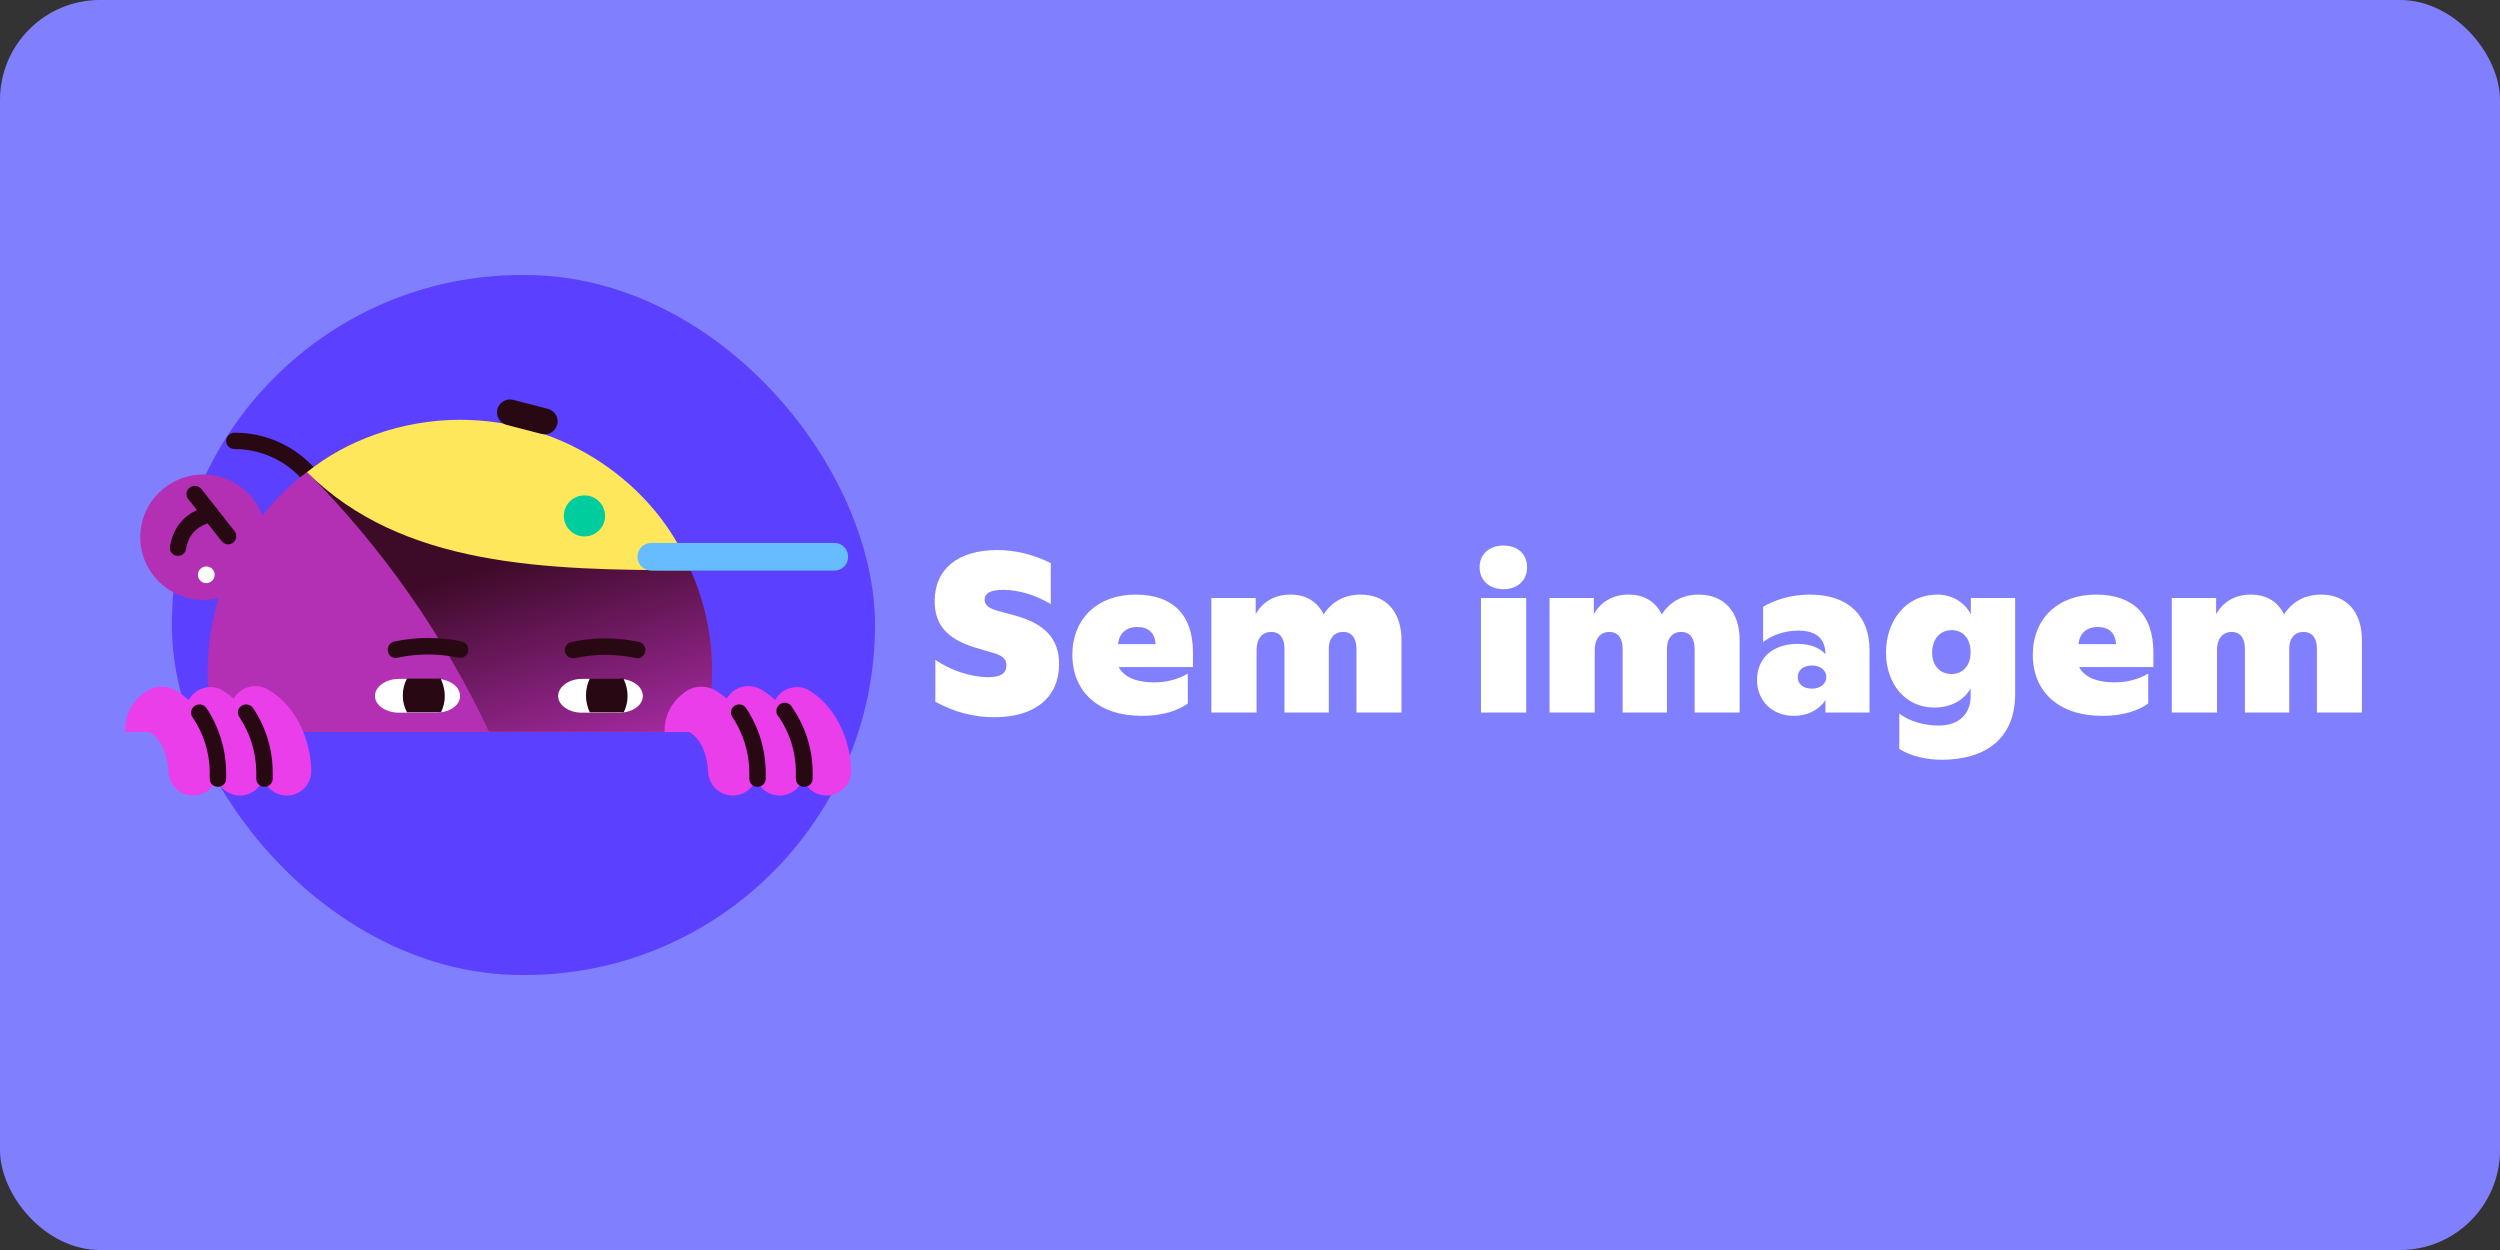 <svg width="200" height="100" viewBox="0 0 200 100" fill="none" xmlns="http://www.w3.org/2000/svg">
<rect x="0" y="0" width="200" height="100" fill="#333333" stroke="none"/>
<rect width="200" height="100" rx="8" fill="#8080FF"/>
<rect x="13.75" y="22" width="56.25" height="56" rx="28" fill="#5B40FF"/>
<path d="M16.258 47.989C19.04 47.989 21.295 45.744 21.295 42.974C21.295 40.205 19.04 37.96 16.258 37.96C13.476 37.96 11.221 40.205 11.221 42.974C11.221 45.744 13.476 47.989 16.258 47.989Z" fill="#B32FB3"/>
<path d="M24.562 38.416C24.383 38.414 24.21 38.349 24.073 38.233L23.89 38.051C23.218 37.377 22.419 36.843 21.539 36.477C20.659 36.112 19.715 35.924 18.762 35.923C18.584 35.923 18.413 35.853 18.287 35.727C18.161 35.602 18.09 35.432 18.09 35.255C18.098 35.083 18.172 34.92 18.297 34.801C18.422 34.683 18.589 34.616 18.762 34.617C19.889 34.612 21.007 34.831 22.049 35.258C23.092 35.686 24.039 36.315 24.837 37.109L25.02 37.291C25.138 37.42 25.203 37.588 25.203 37.762C25.203 37.936 25.138 38.104 25.02 38.233C24.896 38.35 24.732 38.415 24.562 38.416Z" fill="#270813"/>
<path d="M36.804 33.644C33.74 33.642 30.715 34.335 27.96 35.67C25.205 37.005 22.791 38.947 20.903 41.349C19.014 43.751 17.699 46.549 17.058 49.532C16.418 52.516 16.468 55.605 17.205 58.566H56.372C59.517 45.892 49.9 33.644 36.804 33.644Z" fill="#B32FB3"/>
<path d="M36.804 33.644C32.38 33.63 28.076 35.073 24.562 37.747C30.573 43.797 35.498 50.828 39.124 58.535H56.372C59.517 45.892 49.9 33.644 36.804 33.644Z" fill="url(#paint0_linear_1491_2551)"/>
<path d="M54.632 55.496L54.815 55.344C55.18 55.089 55.612 54.948 56.058 54.937C56.503 54.926 56.942 55.047 57.319 55.283C59.913 56.894 60.585 60.025 60.585 61.696C60.585 62.212 60.379 62.707 60.013 63.071C59.646 63.436 59.149 63.641 58.631 63.641C58.11 63.641 57.61 63.437 57.239 63.074C56.868 62.709 56.655 62.215 56.647 61.696C56.647 61.666 56.586 59.386 55.151 58.566H53.167V58.414C53.171 57.848 53.306 57.292 53.56 56.786C53.814 56.28 54.181 55.839 54.632 55.496Z" fill="#EB3EEB"/>
<path d="M62.356 63.641H62.386C62.904 63.641 63.401 63.436 63.768 63.071C64.134 62.707 64.34 62.212 64.34 61.696C64.34 59.994 63.607 56.712 60.829 55.131C60.371 54.88 59.832 54.819 59.329 54.961C58.826 55.103 58.4 55.438 58.143 55.891C58.013 56.114 57.928 56.361 57.894 56.617C57.861 56.872 57.879 57.132 57.947 57.381C58.015 57.63 58.132 57.863 58.291 58.066C58.451 58.27 58.65 58.439 58.876 58.566C60.31 59.386 60.402 61.666 60.402 61.696C60.402 62.212 60.608 62.707 60.974 63.071C61.341 63.436 61.838 63.641 62.356 63.641Z" fill="#EB3EEB"/>
<path d="M66.111 63.641C66.632 63.641 67.132 63.437 67.503 63.073C67.874 62.709 68.087 62.215 68.095 61.696C68.095 59.994 67.332 56.712 64.554 55.131C64.102 54.935 63.593 54.914 63.127 55.071C62.66 55.228 62.268 55.552 62.029 55.981C61.789 56.409 61.717 56.911 61.829 57.389C61.94 57.866 62.226 58.286 62.63 58.566C64.065 59.386 64.126 61.666 64.126 61.696C64.142 62.212 64.357 62.703 64.727 63.065C65.096 63.427 65.592 63.633 66.111 63.641Z" fill="#EB3EEB"/>
<path d="M60.585 62.942C60.415 62.942 60.252 62.875 60.132 62.755C60.011 62.636 59.944 62.473 59.944 62.304V61.696C59.916 60.16 59.45 58.663 58.601 57.38C58.549 57.311 58.511 57.232 58.491 57.148C58.47 57.064 58.466 56.977 58.481 56.892C58.495 56.807 58.527 56.725 58.574 56.652C58.62 56.58 58.682 56.517 58.753 56.469C58.896 56.372 59.071 56.333 59.242 56.362C59.413 56.39 59.566 56.483 59.669 56.62C60.677 58.126 61.228 59.888 61.257 61.696V62.304C61.257 62.39 61.239 62.476 61.205 62.555C61.171 62.635 61.121 62.707 61.058 62.766C60.995 62.826 60.921 62.872 60.84 62.903C60.758 62.933 60.672 62.946 60.585 62.942Z" fill="#270813"/>
<path d="M64.34 62.942C64.253 62.947 64.167 62.933 64.085 62.903C64.004 62.872 63.93 62.826 63.867 62.766C63.804 62.707 63.754 62.635 63.72 62.555C63.686 62.476 63.668 62.39 63.668 62.304V61.696C63.654 60.158 63.187 58.657 62.325 57.38C62.251 57.313 62.193 57.23 62.155 57.138C62.117 57.046 62.101 56.946 62.107 56.846C62.113 56.747 62.141 56.65 62.189 56.563C62.238 56.475 62.305 56.4 62.387 56.342C62.468 56.284 62.562 56.245 62.661 56.227C62.759 56.21 62.861 56.215 62.957 56.242C63.054 56.269 63.143 56.316 63.218 56.382C63.294 56.447 63.354 56.529 63.394 56.621C64.422 58.118 64.984 59.883 65.012 61.696V62.304C65.012 62.39 64.994 62.476 64.96 62.555C64.926 62.635 64.876 62.707 64.813 62.766C64.75 62.826 64.676 62.872 64.595 62.903C64.513 62.933 64.427 62.947 64.34 62.942Z" fill="#270813"/>
<path d="M11.435 55.496L11.649 55.344C12.013 55.089 12.445 54.948 12.891 54.937C13.336 54.926 13.775 55.047 14.152 55.283C16.716 56.894 17.418 60.025 17.418 61.696C17.418 62.212 17.212 62.707 16.846 63.071C16.48 63.436 15.983 63.641 15.464 63.641H15.434C14.916 63.641 14.419 63.436 14.053 63.071C13.686 62.707 13.48 62.212 13.48 61.696C13.48 61.666 13.389 59.386 11.954 58.566H10V58.414C9.999 57.85 10.127 57.294 10.376 56.789C10.625 56.283 10.987 55.84 11.435 55.496Z" fill="#EB3EEB"/>
<path d="M19.189 63.641C19.71 63.641 20.21 63.437 20.581 63.073C20.953 62.709 21.165 62.215 21.173 61.696C21.173 59.994 20.41 56.712 17.632 55.131C17.18 54.935 16.672 54.914 16.205 55.071C15.738 55.228 15.347 55.552 15.107 55.981C14.867 56.409 14.796 56.911 14.907 57.389C15.018 57.866 15.304 58.286 15.709 58.566C17.144 59.386 17.205 61.666 17.205 61.696C17.22 62.212 17.435 62.703 17.805 63.065C18.175 63.427 18.67 63.633 19.189 63.641Z" fill="#EB3EEB"/>
<path d="M22.944 63.641C23.462 63.641 23.959 63.436 24.326 63.071C24.692 62.707 24.898 62.212 24.898 61.696C24.898 59.994 24.165 56.712 21.387 55.131C20.929 54.88 20.39 54.819 19.887 54.961C19.384 55.103 18.957 55.438 18.701 55.891C18.57 56.114 18.486 56.361 18.452 56.617C18.418 56.872 18.436 57.132 18.504 57.381C18.573 57.63 18.69 57.863 18.849 58.066C19.009 58.27 19.207 58.439 19.433 58.566C20.868 59.386 20.96 61.666 20.96 61.696C20.968 62.215 21.18 62.709 21.552 63.074C21.923 63.437 22.423 63.641 22.944 63.641Z" fill="#EB3EEB"/>
<path d="M17.418 62.942C17.248 62.942 17.085 62.875 16.965 62.755C16.845 62.636 16.777 62.473 16.777 62.304V61.696C16.75 60.155 16.273 58.656 15.403 57.38C15.353 57.309 15.317 57.229 15.299 57.144C15.281 57.059 15.28 56.971 15.297 56.885C15.314 56.8 15.349 56.719 15.399 56.647C15.448 56.575 15.512 56.515 15.587 56.469C15.73 56.372 15.905 56.333 16.075 56.362C16.246 56.39 16.399 56.483 16.503 56.62C17.51 58.126 18.061 59.888 18.09 61.696V62.304C18.09 62.39 18.073 62.476 18.038 62.555C18.004 62.635 17.954 62.707 17.892 62.766C17.829 62.826 17.754 62.872 17.673 62.903C17.592 62.933 17.505 62.946 17.418 62.942Z" fill="#270813"/>
<path d="M21.173 62.942C21.087 62.946 21 62.933 20.919 62.903C20.837 62.872 20.763 62.826 20.7 62.766C20.637 62.707 20.587 62.635 20.553 62.555C20.519 62.476 20.502 62.39 20.502 62.304V61.696C20.473 60.16 20.008 58.663 19.158 57.38C19.106 57.311 19.069 57.232 19.048 57.148C19.027 57.064 19.024 56.977 19.038 56.892C19.053 56.807 19.084 56.725 19.131 56.652C19.178 56.58 19.239 56.517 19.311 56.469C19.454 56.372 19.629 56.333 19.8 56.362C19.97 56.39 20.123 56.483 20.227 56.62C21.247 58.12 21.8 59.885 21.814 61.696V62.304C21.814 62.473 21.747 62.636 21.627 62.755C21.506 62.875 21.343 62.942 21.173 62.942Z" fill="#270813"/>
<path d="M46.542 54.311H49.534C50.572 54.311 51.427 54.919 51.427 55.678C51.427 56.438 50.572 57.016 49.534 57.016H46.542C45.504 57.016 44.649 56.408 44.649 55.678C44.649 54.949 45.504 54.311 46.542 54.311Z" fill="white"/>
<path d="M49.9 54.341C50.098 54.76 50.202 55.216 50.206 55.678C50.206 56.132 50.101 56.579 49.9 56.985H47.183C46.985 56.567 46.881 56.11 46.878 55.648C46.878 55.175 46.982 54.708 47.183 54.28H49.9V54.341Z" fill="#270813"/>
<path d="M31.919 54.311H34.88C35.949 54.311 36.804 54.919 36.804 55.678C36.804 56.438 35.949 57.016 34.88 57.016H31.919C30.851 57.016 29.996 56.408 29.996 55.678C29.996 54.949 30.851 54.311 31.919 54.311Z" fill="white"/>
<path d="M35.277 54.341C35.475 54.76 35.579 55.216 35.583 55.678C35.583 56.132 35.478 56.579 35.277 56.985H32.56C32.339 56.574 32.224 56.114 32.224 55.648C32.22 55.171 32.336 54.701 32.56 54.28H35.277V54.341Z" fill="#270813"/>
<path d="M24.562 37.777C27.645 35.255 32.133 33.583 36.804 33.583C45.199 33.583 52.495 38.78 55.243 45.618C43.611 45.618 32.163 45.345 24.562 37.777Z" fill="#FFE75C"/>
<path d="M40.533 33.992L43.31 34.712C43.864 34.856 44.431 34.525 44.576 33.973L44.577 33.97C44.721 33.417 44.389 32.853 43.834 32.709L41.057 31.989C40.502 31.845 39.935 32.176 39.791 32.729L39.79 32.732C39.645 33.284 39.978 33.848 40.533 33.992Z" fill="#270813"/>
<path d="M18.243 43.552C18.141 43.548 18.041 43.522 17.951 43.474C17.862 43.427 17.784 43.36 17.724 43.278L15.068 39.935C15.012 39.87 14.971 39.794 14.945 39.712C14.92 39.631 14.911 39.545 14.92 39.46C14.928 39.375 14.954 39.292 14.995 39.217C15.036 39.142 15.092 39.076 15.159 39.023C15.227 38.967 15.306 38.925 15.39 38.9C15.475 38.874 15.564 38.865 15.651 38.873C15.739 38.882 15.825 38.908 15.903 38.949C15.981 38.99 16.05 39.047 16.106 39.114L18.762 42.488C18.866 42.623 18.914 42.793 18.897 42.962C18.88 43.131 18.799 43.288 18.67 43.4C18.547 43.494 18.398 43.547 18.243 43.552Z" fill="#270813"/>
<path d="M46.756 42.914C47.666 42.914 48.404 42.179 48.404 41.272C48.404 40.366 47.666 39.631 46.756 39.631C45.846 39.631 45.107 40.366 45.107 41.272C45.107 42.179 45.846 42.914 46.756 42.914Z" fill="#00CD9D"/>
<path d="M50.999 52.639H50.847C49.256 52.304 47.613 52.304 46.023 52.639C45.937 52.662 45.847 52.667 45.759 52.655C45.67 52.643 45.585 52.613 45.509 52.568C45.432 52.523 45.365 52.463 45.312 52.391C45.259 52.32 45.22 52.239 45.199 52.153C45.162 51.984 45.192 51.807 45.283 51.66C45.374 51.512 45.519 51.406 45.687 51.363C47.487 50.968 49.352 50.968 51.152 51.363C51.302 51.408 51.432 51.505 51.518 51.636C51.604 51.767 51.642 51.924 51.623 52.079C51.605 52.235 51.533 52.379 51.419 52.487C51.304 52.595 51.156 52.659 50.999 52.669V52.639Z" fill="#270813"/>
<path d="M31.675 52.639C31.524 52.642 31.377 52.592 31.26 52.497C31.143 52.403 31.063 52.27 31.034 52.123C30.995 51.958 31.021 51.784 31.106 51.638C31.191 51.491 31.329 51.382 31.492 51.332C33.302 50.937 35.177 50.937 36.987 51.332C37.15 51.382 37.287 51.491 37.372 51.638C37.457 51.784 37.483 51.958 37.445 52.123C37.427 52.208 37.392 52.288 37.342 52.359C37.291 52.43 37.227 52.49 37.153 52.536C37.079 52.581 36.996 52.611 36.91 52.624C36.823 52.636 36.735 52.631 36.651 52.609C35.061 52.274 33.418 52.274 31.828 52.609L31.675 52.639Z" fill="#270813"/>
<path d="M16.503 46.652C16.873 46.652 17.174 46.352 17.174 45.983C17.174 45.614 16.873 45.315 16.503 45.315C16.132 45.315 15.831 45.614 15.831 45.983C15.831 46.352 16.132 46.652 16.503 46.652Z" fill="white"/>
<path d="M14.243 44.464H14.121C14.036 44.449 13.955 44.418 13.883 44.371C13.81 44.325 13.748 44.264 13.7 44.194C13.651 44.123 13.618 44.043 13.601 43.959C13.584 43.874 13.585 43.788 13.602 43.704C13.877 42.032 14.946 40.908 16.686 40.482C16.851 40.444 17.025 40.47 17.173 40.554C17.32 40.639 17.43 40.776 17.479 40.938C17.502 41.024 17.508 41.113 17.495 41.201C17.483 41.289 17.453 41.374 17.408 41.45C17.363 41.527 17.302 41.593 17.231 41.646C17.159 41.699 17.078 41.737 16.991 41.759C15.77 42.063 15.098 42.731 14.884 43.916C14.862 44.07 14.785 44.209 14.667 44.31C14.549 44.411 14.399 44.465 14.243 44.464Z" fill="#270813"/>
<path d="M52.098 45.649H66.752C67.359 45.649 67.851 45.159 67.851 44.555V44.527C67.851 43.923 67.359 43.433 66.752 43.433H52.098C51.491 43.433 50.999 43.923 50.999 44.527V44.555C50.999 45.159 51.491 45.649 52.098 45.649Z" fill="#66BCFF"/>
<path d="M79.544 57.378C82.82 57.378 84.728 55.776 84.728 53.13C84.728 51.096 83.594 49.872 81.074 49.206L79.742 48.846C79.094 48.648 78.77 48.396 78.77 47.982C78.77 47.46 79.22 47.19 80.264 47.19C81.506 47.19 82.856 47.604 84.062 48.324V45.048C82.748 44.4 81.326 44.004 79.778 44.004C76.628 44.004 74.774 45.534 74.774 48.09C74.774 49.962 75.728 51.114 78.05 51.816L79.688 52.302C80.318 52.536 80.516 52.824 80.516 53.22C80.516 53.85 80.084 54.174 79.076 54.174C77.618 54.174 75.962 53.58 74.828 52.788V56.136C76.34 56.982 77.942 57.378 79.544 57.378ZM95.437 52.194C95.437 49.188 93.835 47.568 90.847 47.568C87.787 47.568 85.789 49.512 85.789 52.374C85.789 55.38 87.913 57.27 91.351 57.27C93.079 57.27 94.321 56.802 95.023 56.28V53.886C94.267 54.336 93.349 54.588 92.341 54.588C90.793 54.588 89.875 54.102 89.497 53.364H95.437V52.194ZM90.991 50.16C91.873 50.16 92.395 50.628 92.449 51.528H89.443C89.533 50.664 90.091 50.16 90.991 50.16ZM108.843 47.568C107.547 47.568 106.539 48.144 105.891 49.152C105.405 48.162 104.523 47.568 103.227 47.568C101.913 47.568 100.977 48.198 100.455 49.134V47.838H96.909V57H100.527V51.978C100.527 51.168 100.923 50.556 101.697 50.556C102.453 50.556 102.759 51.132 102.759 51.924V57H106.305V51.816C106.323 51.096 106.719 50.556 107.439 50.556C108.213 50.556 108.519 51.132 108.519 51.942V57H112.119V51.204C112.119 48.918 110.859 47.568 108.843 47.568ZM120.277 47.136C121.375 47.136 122.167 46.452 122.167 45.372C122.167 44.346 121.429 43.644 120.277 43.644C119.125 43.644 118.369 44.346 118.369 45.372C118.369 46.452 119.179 47.136 120.277 47.136ZM122.095 57V47.838H118.477V57H122.095ZM135.895 47.568C134.599 47.568 133.591 48.144 132.943 49.152C132.457 48.162 131.575 47.568 130.279 47.568C128.965 47.568 128.029 48.198 127.507 49.134V47.838H123.961V57H127.579V51.978C127.579 51.168 127.975 50.556 128.749 50.556C129.505 50.556 129.811 51.132 129.811 51.924V57H133.357V51.816C133.375 51.096 133.771 50.556 134.491 50.556C135.265 50.556 135.571 51.132 135.571 51.942V57H139.171V51.204C139.171 48.918 137.911 47.568 135.895 47.568ZM144.793 47.568C143.317 47.568 141.985 47.982 141.049 48.54V51.366C141.697 50.862 142.687 50.448 143.875 50.448C145.297 50.448 146.035 51.096 146.035 52.338C145.549 51.798 144.793 51.51 143.803 51.51C141.931 51.51 140.563 52.554 140.563 54.408C140.563 56.064 141.787 57.27 143.515 57.27C144.595 57.27 145.513 56.802 146.035 56.01V57H149.563V51.996C149.563 49.332 147.943 47.568 144.793 47.568ZM144.955 55.092C144.253 55.092 143.821 54.714 143.821 54.174C143.821 53.616 144.253 53.238 144.955 53.238C145.639 53.238 146.107 53.634 146.107 54.156C146.107 54.696 145.639 55.092 144.955 55.092ZM157.667 49.152C157.163 48.144 156.119 47.568 155.003 47.568C152.429 47.568 150.881 49.71 150.881 52.194C150.881 54.696 152.411 56.604 154.751 56.604C156.065 56.604 157.109 56.028 157.649 55.074V55.722C157.649 57.09 156.731 58.044 155.111 58.044C153.905 58.044 152.753 57.702 151.943 57.09V59.916C152.915 60.528 154.193 60.78 155.363 60.78C158.693 60.78 161.213 59.196 161.213 55.524V47.838H157.667V49.152ZM156.119 53.922C155.219 53.922 154.571 53.274 154.571 52.212C154.571 51.114 155.219 50.412 156.137 50.412C157.055 50.412 157.649 51.096 157.649 52.194C157.649 53.256 157.019 53.922 156.119 53.922ZM172.271 52.194C172.271 49.188 170.669 47.568 167.681 47.568C164.621 47.568 162.623 49.512 162.623 52.374C162.623 55.38 164.747 57.27 168.185 57.27C169.913 57.27 171.155 56.802 171.857 56.28V53.886C171.101 54.336 170.183 54.588 169.175 54.588C167.627 54.588 166.709 54.102 166.331 53.364H172.271V52.194ZM167.825 50.16C168.707 50.16 169.229 50.628 169.283 51.528H166.277C166.367 50.664 166.925 50.16 167.825 50.16ZM185.677 47.568C184.381 47.568 183.373 48.144 182.725 49.152C182.239 48.162 181.357 47.568 180.061 47.568C178.747 47.568 177.811 48.198 177.289 49.134V47.838H173.743V57H177.361V51.978C177.361 51.168 177.757 50.556 178.531 50.556C179.287 50.556 179.593 51.132 179.593 51.924V57H183.139V51.816C183.157 51.096 183.553 50.556 184.273 50.556C185.047 50.556 185.353 51.132 185.353 51.942V57H188.953V51.204C188.953 48.918 187.693 47.568 185.677 47.568Z" fill="white"/>
<defs>
<linearGradient id="paint0_linear_1491_2551" x1="46.911" y1="64.866" x2="40.91" y2="44.589" gradientUnits="userSpaceOnUse">
<stop offset="0.06" stop-color="#B32FB3"/>
<stop offset="1" stop-color="#3D0A27"/>
</linearGradient>
</defs>
</svg>

